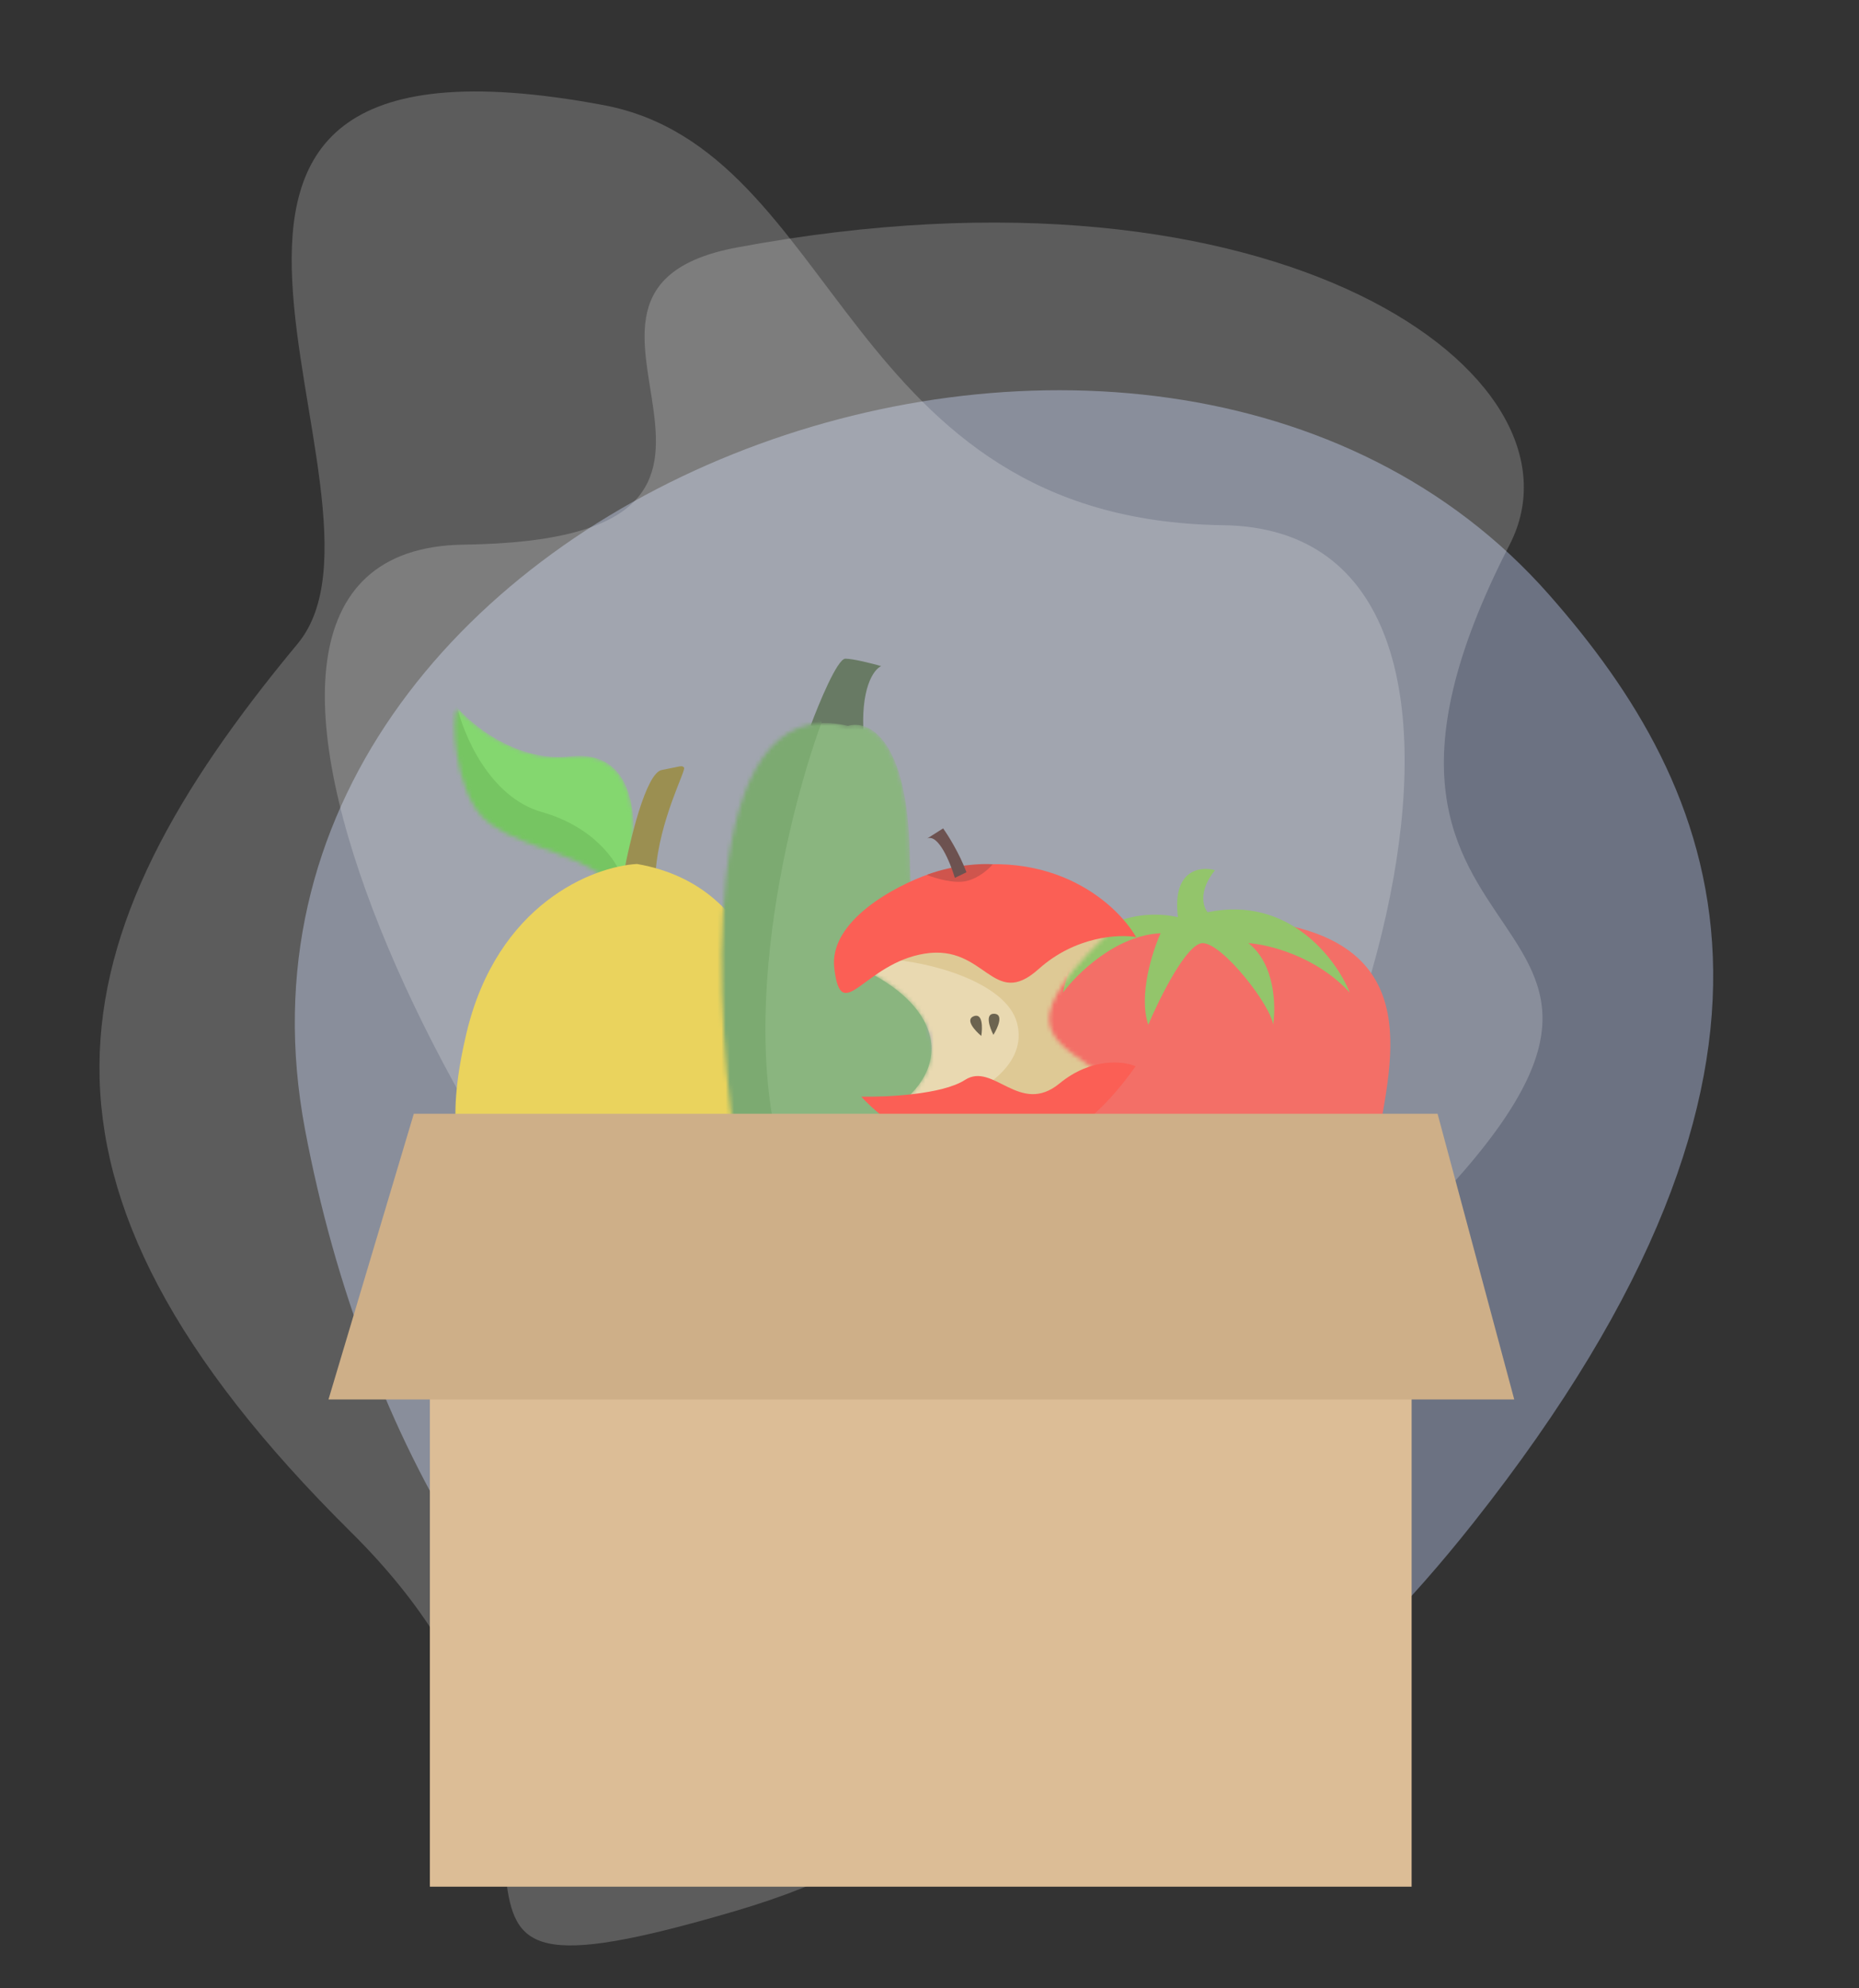 <svg width="447" height="478" viewBox="0 0 447 478" fill="none" xmlns="http://www.w3.org/2000/svg">
<rect x="0" y="0" width="447" height="478" fill="#333333" stroke="none"/>
<path opacity="0.4" d="M354.236 366.143C442.739 254.293 413.289 189.309 372.501 143.001C276.664 34.092 44.604 118.924 73.329 271.473C102.054 424.023 229.352 523.972 354.236 366.143Z" fill="#C1D0F8"/>
<path opacity="0.2" d="M177.174 59.5C119.91 70.208 202.96 129.697 111.5 130.937C28.638 132.06 119.009 303.92 177.174 347.337C239.478 393.841 169.182 381.398 265 409.5C360.818 437.603 266.039 367.582 338.344 296C423.931 211.267 307.157 239.437 363 130.937C383.823 90.48 307.694 35.093 177.174 59.5Z" fill="white"/>
<path opacity="0.2" d="M145.066 25.26C202.33 35.969 202.606 125.021 294.065 126.26C376.927 127.384 326.731 293.344 268.565 336.76C206.262 383.265 272.307 431.418 176.489 459.521C80.671 487.624 156.701 439.918 84.396 368.336C-1.191 283.604 12.987 225.275 71.565 154.76C100.64 119.761 14.546 0.853 145.066 25.26Z" fill="white"/>
<mask id="mask0_77_96" style="mask-type:alpha" maskUnits="userSpaceOnUse" x="109" y="170" width="44" height="45">
<path d="M115.714 196.112C121.957 202.95 136.933 204.576 144.553 210.382C146.039 213.752 149.488 218.112 151.391 208.599C153.769 196.706 152.58 180.057 137.12 181.841C124.752 183.268 113.93 174.706 110.065 170.246C108.282 172.625 109.471 189.274 115.714 196.112Z" fill="#A7A7A7"/>
</mask>
<g mask="url(#mask0_77_96)">
<path d="M115.714 196.112C121.957 202.95 136.933 204.576 144.553 210.382C146.039 213.752 149.488 218.112 151.391 208.599C153.769 196.706 152.58 180.057 137.12 181.841C124.752 183.268 113.93 174.706 110.065 170.246C108.282 172.625 109.471 189.274 115.714 196.112Z" fill="#84D76F"/>
<path d="M130.282 195.22C117.676 191.652 111.354 176.49 109.768 169.354L107.092 174.409L107.984 198.49L141.58 214.247L149.607 210.977C148.418 207.211 142.888 198.788 130.282 195.22Z" fill="#76C562"/>
</g>
<path d="M159.121 185.112C155.315 185.825 151.391 202.256 149.904 210.382L157.634 209.788C158.526 197.004 165.067 185.112 164.472 184.517C163.878 183.922 163.878 184.22 159.121 185.112Z" fill="#9B8F51"/>
<path d="M112.147 248.437C119.52 217.28 142.571 208.301 153.174 207.707C184.57 213.177 188.058 245.861 185.878 261.519C186.671 273.51 181.24 297.492 153.174 297.492C118.093 297.492 102.93 287.384 112.147 248.437Z" fill="#EAD35D"/>
<path d="M203.26 158.354C201.357 158.354 196.917 169.057 194.935 174.409L207.719 177.382C206.768 165.49 210.098 160.931 211.881 160.138C209.8 159.543 205.162 158.354 203.26 158.354Z" fill="#687A64"/>
<mask id="mask1_77_96" style="mask-type:alpha" maskUnits="userSpaceOnUse" x="173" y="173" width="72" height="112">
<path d="M218.772 205.718C218.296 177.177 208.663 173.015 203.906 174.501C167.041 165.701 171.302 243.575 178.041 283.612C204.501 284.306 254.567 285.277 243.15 283.612C228.88 281.531 219.366 241.395 218.772 205.718Z" fill="#D9D9D9"/>
</mask>
<g mask="url(#mask1_77_96)">
<path d="M218.772 205.718C218.296 177.177 208.663 173.015 203.906 174.501C167.041 165.701 171.302 243.575 178.041 283.612C204.501 284.306 254.567 285.277 243.15 283.612C228.88 281.531 219.366 241.395 218.772 205.718Z" fill="#8AB57F"/>
<path d="M192.259 289.763C175.135 254.8 188.692 197.697 197.611 173.517L192.259 170.246L169.664 183.625L172.637 289.763H192.259Z" fill="#7CAA71"/>
</g>
<path d="M250.744 270.735C231.478 234.583 269.672 222.374 291.177 220.788C341.421 220.788 335.773 249.329 331.908 270.735C328.043 292.141 274.825 315.925 250.744 270.735Z" fill="#F36F67"/>
<path d="M255.585 238.633C259.39 219.843 275.603 218.713 283.234 220.497C281.807 209.081 288.586 208.209 292.153 209.2C288.11 214.194 289.279 218.02 290.37 219.308C309.873 215.265 321.289 230.506 324.559 238.633C316.473 229.833 304.937 227.038 300.181 226.741C306.602 231.735 306.82 241.903 306.127 246.363C305.532 241.606 293.937 226.741 289.18 226.741C285.375 226.741 278.874 239.822 276.099 246.363C273.72 239.227 277.09 228.723 279.072 224.362C268.369 224.838 258.954 234.074 255.585 238.633Z" fill="#93C56B"/>
<path d="M103.365 453.577V317.114H339.424V453.577H103.365Z" fill="#DCBD96"/>
<mask id="mask2_77_96" style="mask-type:alpha" maskUnits="userSpaceOnUse" x="203" y="222" width="64" height="48">
<path d="M213.959 267.051C229.8 256.97 227.199 240.826 203.691 231.364C218.257 228.315 273.678 217.381 265.898 224.955C241.428 248.772 255.204 250.166 266.687 259.759C254.542 264.125 203.6 273.643 213.959 267.051Z" fill="#C5C5C5"/>
</mask>
<g mask="url(#mask2_77_96)">
<path d="M213.959 267.051C229.8 256.97 227.199 240.826 203.691 231.364C218.257 228.315 273.678 217.381 265.898 224.955C241.428 248.772 255.204 250.166 266.687 259.759C254.542 264.125 203.6 273.643 213.959 267.051Z" fill="#E9D9B1"/>
<path d="M244.56 245.978C241.993 236.033 222.972 230.987 212.872 230.607L230.048 226.936L267.457 223.618L264.337 258.451L255 267.785L229.55 264.96C236.228 262.177 247.126 255.924 244.56 245.978Z" fill="#DEC995"/>
</g>
<path d="M273.06 256.323C247.998 292.162 218.635 276.135 207.085 263.641C213.129 263.772 226.58 263.15 232.034 259.621C238.852 255.21 245.184 268.344 254.758 260.477C262.416 254.184 270.151 255.086 273.06 256.323Z" fill="#FB5F55"/>
<path d="M200.605 232.765C199.258 221.418 215.277 212.935 223.455 210.111C251.535 201.973 268.304 216.838 273.179 225.287C269.045 224.548 258.566 225.052 249.725 232.981C238.675 242.892 237.001 226.9 222.325 229.265C207.649 231.63 202.288 246.948 200.605 232.765Z" fill="#FB5F55"/>
<path d="M235.951 249.046C234.45 247.806 231.988 245.121 234.157 244.301C236.326 243.481 236.257 247.122 235.951 249.046Z" fill="#6C6450"/>
<path d="M238.867 248.784C239.903 247.135 241.397 243.813 239.08 243.715C236.763 243.618 237.973 247.054 238.867 248.784Z" fill="#6C6450"/>
<path d="M232.426 211.797C229.412 212.524 224.789 211.12 222.854 210.328C229.437 207.822 236.164 207.581 238.704 207.774C237.868 208.812 235.441 211.07 232.426 211.797Z" fill="#CF554D"/>
<path d="M222.951 201.579C225.655 200.421 228.508 207.409 229.596 211.048L232.389 209.695C230.693 205.15 227.941 200.775 226.776 199.156L222.951 201.579Z" fill="#6D5250"/>
<path d="M78.986 336.439L99.5 267.762H345.668L364.101 336.439H78.986Z" fill="#CEAF88"/>
</svg>
